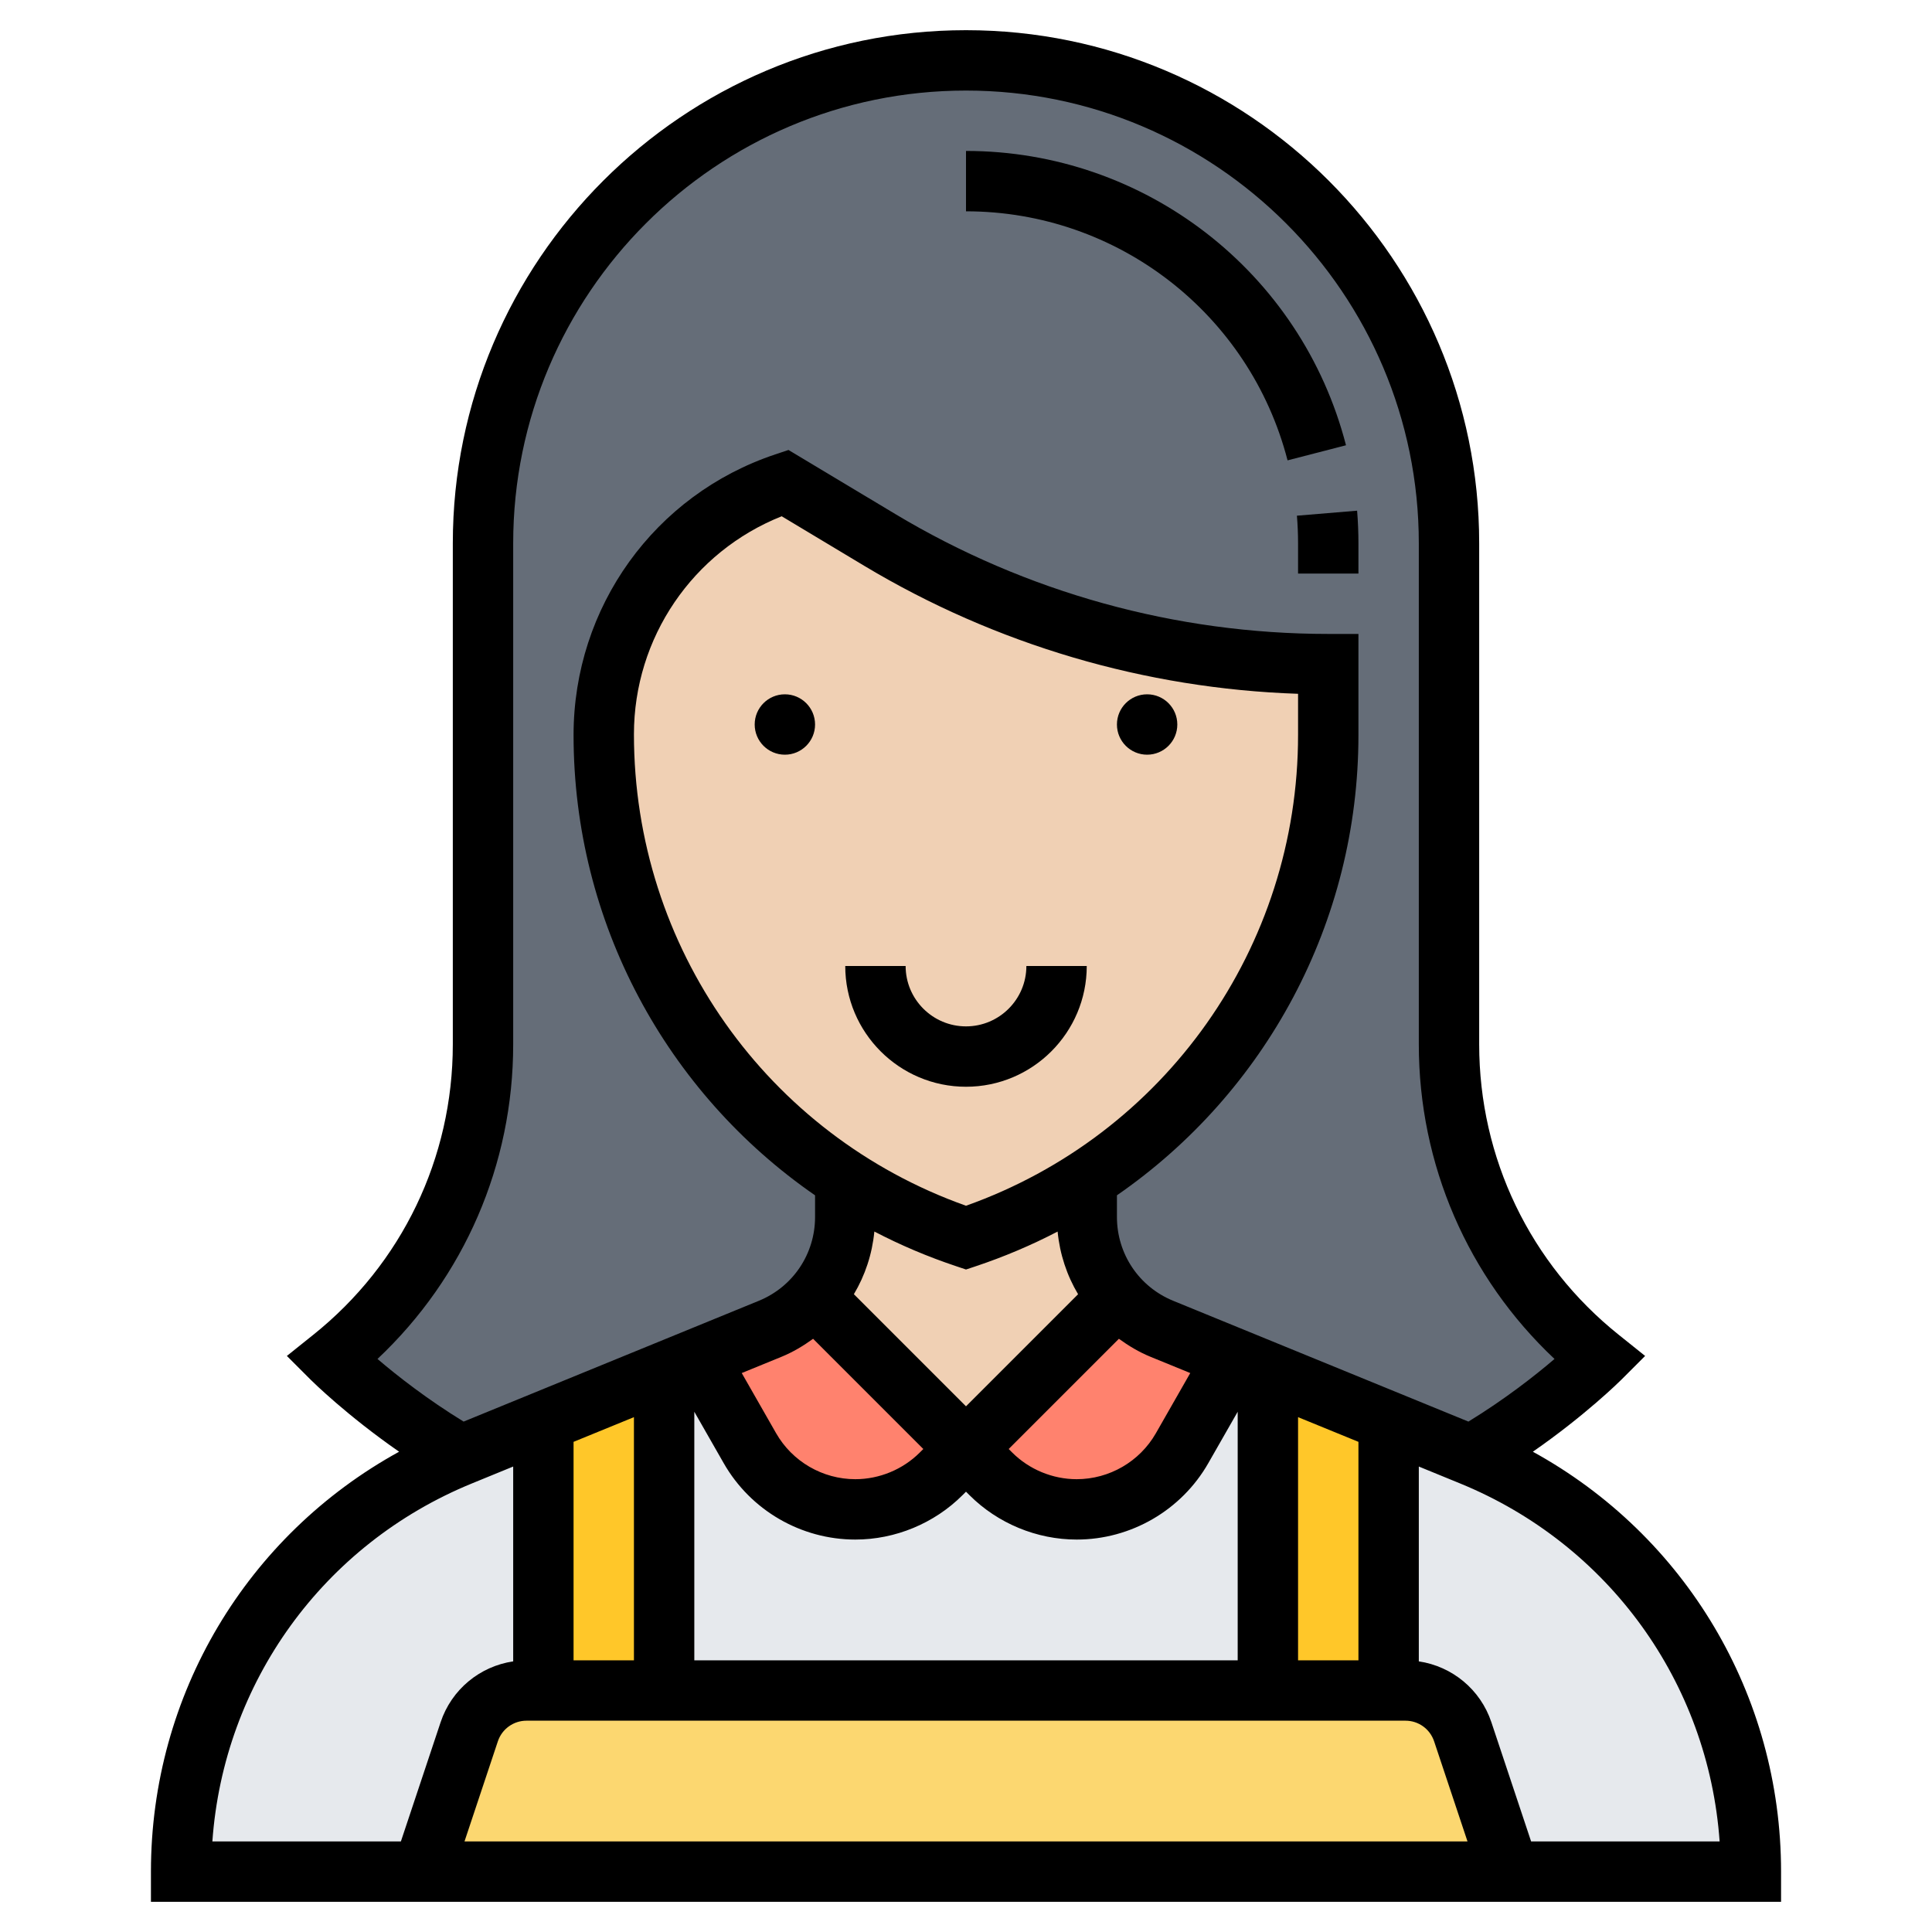 <svg id="Layer_35" enable-background="new 0 0 64 64" height="512" viewBox="0 0 64 64" width="512" xmlns="http://www.w3.org/2000/svg"><path d="m18 47.09-2.74 1.12h-.01l-.01-.02c-1.24-.71-2.3-1.51-3.05-2.13s-1.19-1.06-1.19-1.06c3.16-2.53 5-6.36 5-10.4v-16.6c0-4.42 1.79-8.42 4.68-11.32 2.9-2.89 6.9-4.68 11.32-4.68 8.84 0 16 7.16 16 16v16.6c0 2.02.46 3.99 1.32 5.77.85 1.77 2.1 3.37 3.68 4.63 0 0-1.77 1.77-4.26 3.21l-2.74-1.12-4-1.64-1.14-.46-2.37-.97c-.57-.24-1.07-.59-1.47-1.04-.64-.72-1.02-1.66-1.02-2.67v-1.24c1.84-1.19 3.42-2.71 4.69-4.46 2.1-2.92 3.31-6.49 3.31-10.26v-2.35c-2.62 0-5.21-.36-7.71-1.05s-4.91-1.72-7.15-3.07l-3.14-1.88c-3.58 1.19-6 4.55-6 8.32v.03c0 6.04 3.09 11.54 8 14.72v1.24c0 1.01-.38 1.95-1.02 2.67-.4.45-.9.8-1.47 1.04l-2.37.97-1.14.46z" fill="#656d78"/><g fill="#e6e9ed"><path d="m18 47.09v8.91h-.56c-.86 0-1.62.55-1.9 1.37l-1.54 4.63h-8c0-6.05 3.66-11.49 9.25-13.79h.01z"/><path d="m42 45.45v10.55h-20v-10.55l1.14-.46 1.7 2.98c.72 1.26 2.05 2.03 3.49 2.03 1.07 0 2.09-.42 2.85-1.18l.82-.82.82.82c.76.76 1.78 1.18 2.85 1.18 1.44 0 2.77-.77 3.49-2.03l1.7-2.98z"/><path d="m48.74 48.21c2.8 1.15 5.12 3.08 6.73 5.49 1.61 2.4 2.53 5.28 2.53 8.3h-8l-1.54-4.63c-.28-.82-1.04-1.37-1.9-1.37h-.56v-8.91z"/></g><path d="m48.46 57.37 1.54 4.63h-36l1.54-4.63c.28-.82 1.04-1.37 1.9-1.37h.56 4 20 4 .56c.86 0 1.62.55 1.9 1.37z" fill="#fcd770"/><path d="m46 47.09v8.91h-4v-10.55z" fill="#ffc729"/><path d="m22 45.45v10.55h-4v-8.91z" fill="#ffc729"/><path d="m40.86 44.99-1.7 2.98c-.72 1.26-2.05 2.03-3.49 2.03-1.07 0-2.09-.42-2.85-1.18l-.82-.82 5.02-5.02c.4.45.9.8 1.47 1.04z" fill="#ff826e"/><path d="m32 48-.82.82c-.76.76-1.78 1.18-2.85 1.18-1.44 0-2.77-.77-3.49-2.03l-1.7-2.98 2.37-.97c.57-.24 1.07-.59 1.47-1.04z" fill="#ff826e"/><path d="m36 40.31c0 1.01.38 1.95 1.02 2.67l-5.02 5.02-5.02-5.02c.64-.72 1.02-1.66 1.02-2.67v-1.24c1.23.8 2.57 1.45 4 1.93 1.43-.48 2.77-1.13 4-1.93z" fill="#f0d0b4"/><path d="m36.29 20.95c2.5.69 5.09 1.05 7.71 1.05v2.35c0 3.77-1.21 7.34-3.31 10.26-1.27 1.75-2.85 3.27-4.69 4.46-1.23.8-2.57 1.45-4 1.93-1.43-.48-2.77-1.13-4-1.93-4.91-3.18-8-8.68-8-14.72v-.03c0-3.77 2.42-7.13 6-8.32l3.14 1.88c2.24 1.35 4.65 2.38 7.15 3.07z" fill="#f0d0b4"/><circle cx="26" cy="24" r="1"/><circle cx="38" cy="24" r="1"/><path d="m32 34c-1.103 0-2-.897-2-2h-2c0 2.206 1.794 4 4 4s4-1.794 4-4h-2c0 1.103-.897 2-2 2z"/><path d="m42.652 15.25 1.936-.5c-1.482-5.74-6.658-9.75-12.588-9.75v2c5.018 0 9.397 3.393 10.652 8.25z"/><path d="m43 18v1h2v-1c0-.364-.015-.726-.044-1.083l-1.994.166c.025.303.038.607.038.917z"/><path d="m50.778 48.09c1.728-1.198 2.869-2.323 2.929-2.383l.79-.79-.872-.698c-2.939-2.351-4.625-5.859-4.625-9.622v-16.597c0-9.374-7.626-17-17-17s-17 7.626-17 17v16.597c0 3.764-1.686 7.271-4.625 9.622l-.872.698.79.79c.06.06 1.201 1.185 2.928 2.383-5.044 2.773-8.221 8.048-8.221 13.91v1h54v-1c0-5.862-3.177-11.138-8.222-13.91zm-33.778-13.493v-16.597c0-8.271 6.729-15 15-15s15 6.729 15 15v16.597c0 3.983 1.625 7.72 4.495 10.42-.647.555-1.658 1.344-2.852 2.075l-9.778-4.001c-1.134-.463-1.865-1.553-1.865-2.777v-.718c4.921-3.401 8-9.039 8-15.246v-3.35h-1c-5.052 0-10.013-1.374-14.346-3.974l-3.534-2.12-.437.146c-3.997 1.332-6.683 5.058-6.683 9.299 0 6.206 3.079 11.845 8 15.246v.718c0 1.224-.731 2.313-1.864 2.776l-9.778 4.001c-1.195-.731-2.205-1.52-2.853-2.075 2.87-2.701 4.495-6.437 4.495-10.42zm4 12.348v8.055h-2v-7.237zm11-7.003c-6.594-2.345-11-8.568-11-15.618 0-3.201 1.949-6.049 4.895-7.222l2.73 1.639c4.357 2.614 9.308 4.072 14.375 4.242v1.367c0 7.024-4.406 13.248-11 15.592zm-.316 2.006.316.106.316-.105c.947-.316 1.855-.702 2.719-1.152.072.748.306 1.452.678 2.076l-3.713 3.713-3.714-3.714c.372-.624.606-1.328.678-2.076.864.45 1.773.837 2.72 1.152zm-8.684 13.052v-8.234l.974 1.704c.892 1.561 2.562 2.53 4.36 2.53 1.322 0 2.616-.536 3.551-1.471l.115-.115.115.115c.935.935 2.229 1.471 3.551 1.471 1.798 0 3.469-.97 4.36-2.53l.974-1.704v8.234zm15.29-7.522c-.537.939-1.542 1.522-2.624 1.522-.796 0-1.574-.322-2.137-.885l-.115-.115 3.651-3.651c.32.232.663.439 1.041.594l1.323.541zm-11.355-3.129 3.651 3.651-.115.115c-.563.563-1.341.885-2.137.885-1.082 0-2.087-.583-2.624-1.522l-1.139-1.994 1.323-.541c.378-.155.721-.362 1.041-.594zm-9.494 12.651h29.117c.431 0 .812.274.949.684l1.106 3.316h-33.226l1.105-3.316c.137-.41.519-.684.949-.684zm27.559-2h-2v-8.055l2 .818zm-29.365-5.86 1.365-.559v6.454c-1.106.164-2.042.931-2.404 2.016l-1.316 3.949h-6.245c.373-5.255 3.665-9.842 8.6-11.86zm35.085 11.86-1.316-3.949c-.362-1.085-1.299-1.852-2.404-2.016v-6.454l1.365.559c4.935 2.019 8.227 6.605 8.6 11.86z"/></svg>